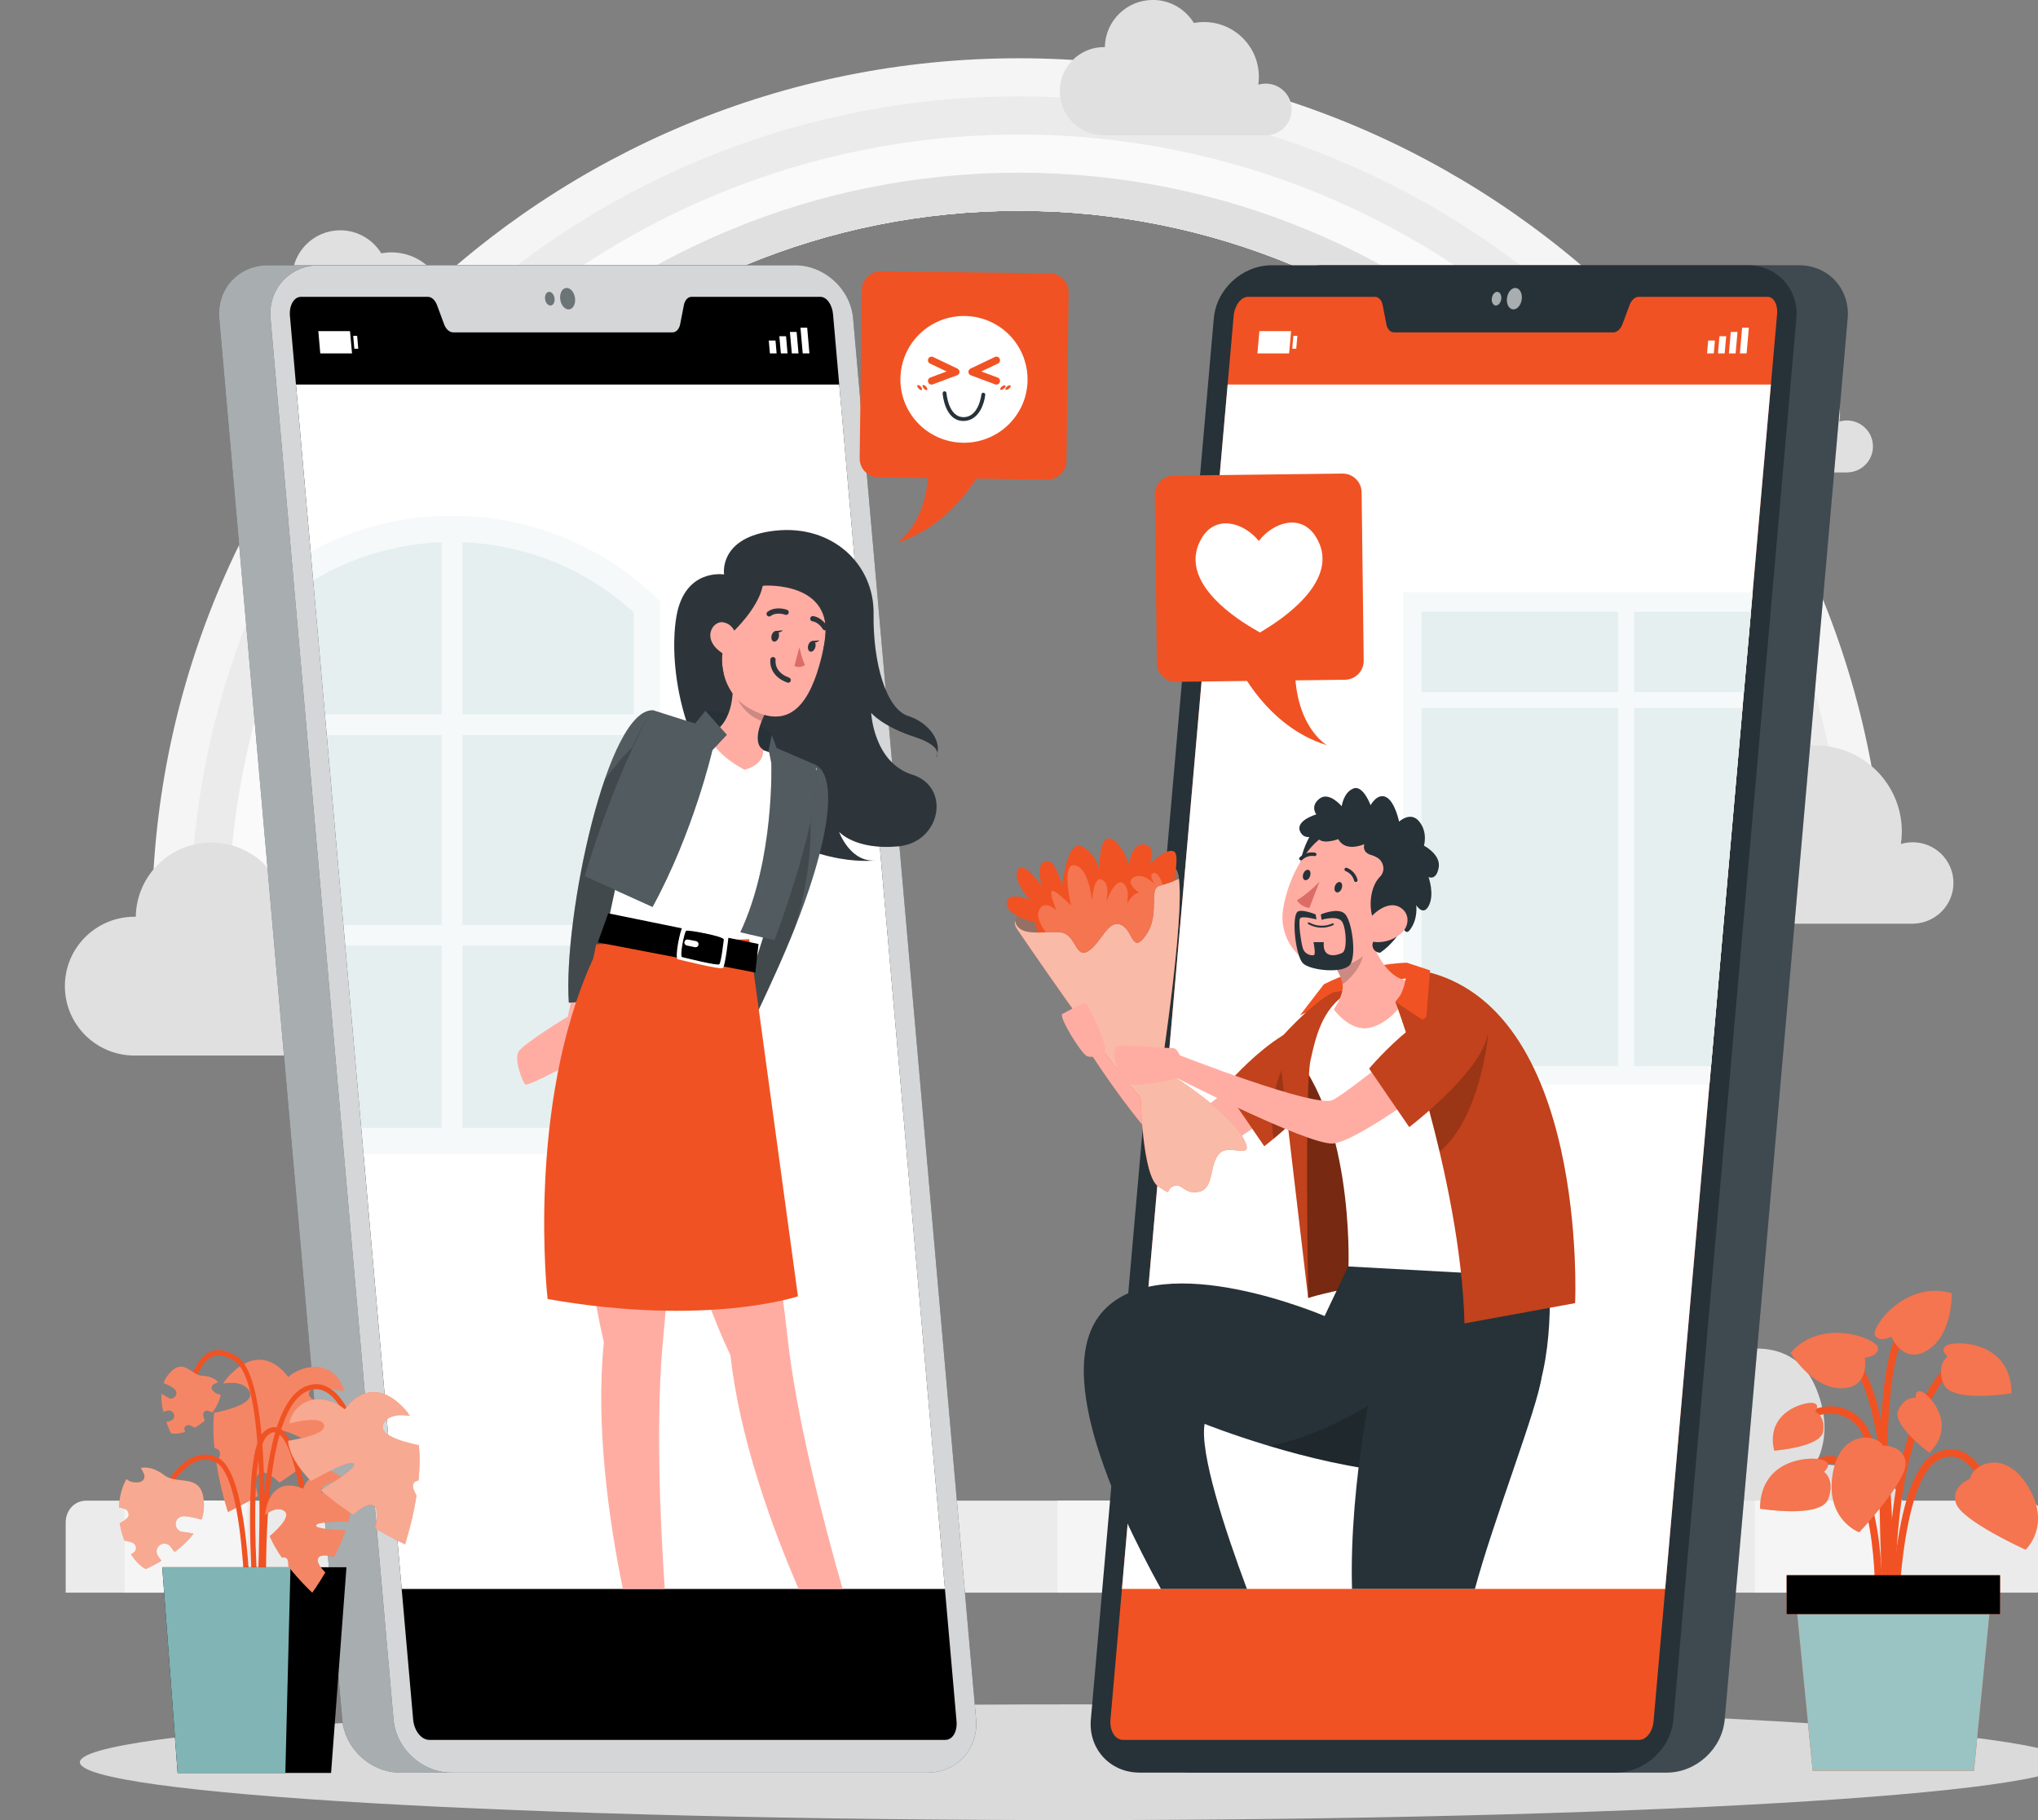<svg width="281" height="251" viewBox="0 0 281 251" fill="none" xmlns="http://www.w3.org/2000/svg">
<rect x="0" y="0" width="281" height="251" fill="#808080" stroke="none"/>
<g clip-path="url(#clip0_705_17986)">
<path d="M42.082 124.563C43.503 71.666 87.09 29.074 140.482 29.074C193.867 29.074 237.462 71.666 238.876 124.563H259.977C258.556 60.065 205.503 8.035 140.482 8.035C75.462 8.035 22.402 60.065 20.981 124.563H42.082Z" fill="#F5F5F5"/>
<path d="M42.082 124.563C43.503 71.666 87.09 29.074 140.482 29.074C193.867 29.074 237.462 71.666 238.876 124.563H254.703C253.282 62.962 202.591 13.293 140.482 13.293C78.367 13.293 27.675 62.962 26.254 124.563H42.082Z" fill="#EBEBEB"/>
<path d="M42.082 124.563C43.503 71.666 87.09 29.074 140.482 29.074C193.867 29.074 237.462 71.666 238.876 124.563H249.43C248.009 65.865 199.685 18.558 140.482 18.558C81.272 18.558 32.949 65.865 31.528 124.563H42.082Z" fill="#FAFAFA"/>
<path d="M42.082 124.563C43.503 71.666 87.09 29.074 140.482 29.074C193.867 29.074 237.462 71.666 238.876 124.563H244.156C242.743 68.678 196.872 23.816 140.482 23.816C84.093 23.816 38.215 68.678 36.801 124.563H42.082Z" fill="#E0E0E0"/>
<path d="M190.651 208.358C187.117 204.834 190.298 198.843 193.832 198.139C197.367 197.434 200.922 191.231 201.085 187.284C201.255 183.337 207.617 171.193 217.513 178.693C227.41 186.192 224.398 179.799 231.559 177.692C238.72 175.584 243.237 181.646 240.092 186.192C240.092 186.192 247.281 184.395 250.243 191.09C253.205 197.786 250.243 201.945 250.243 201.945C250.243 201.945 263.766 201.543 262.55 209.888C261.341 218.226 190.651 208.358 190.651 208.358Z" fill="#E0E0E0"/>
<path d="M281.922 209.98V219.636H9.058V209.98C9.058 208.302 10.232 206.949 11.914 206.949H279.066C280.748 206.949 281.922 208.302 281.922 209.98Z" fill="#EBEBEB"/>
<path d="M34.122 206.949H17.157V219.636H34.122V206.949Z" fill="#F5F5F5"/>
<path d="M65.933 206.949H49.674V219.636H65.933V206.949Z" fill="#F5F5F5"/>
<path d="M98.45 206.949H81.484V219.636H98.45V206.949Z" fill="#F5F5F5"/>
<path d="M130.261 206.949H114.002V219.636H130.261V206.949Z" fill="#F5F5F5"/>
<path d="M162.071 206.949H145.812V219.636H162.071V206.949Z" fill="#F5F5F5"/>
<path d="M194.588 206.949H177.623V219.636H194.588V206.949Z" fill="#F5F5F5"/>
<path d="M226.399 206.949H210.14V219.636H226.399V206.949Z" fill="#F5F5F5"/>
<path d="M258.916 206.949H241.951V219.636H258.916V206.949Z" fill="#F5F5F5"/>
<path d="M59.255 139.942C59.255 136.841 56.738 134.332 53.628 134.332C53.069 134.332 52.525 134.417 52.009 134.572C52.094 134.008 52.136 133.437 52.136 132.852C52.136 126.29 46.799 120.976 40.225 120.976C39.476 120.976 38.741 121.046 38.034 121.18C36.203 118.192 32.909 116.19 29.141 116.19C23.436 116.19 18.806 120.757 18.721 126.431C18.665 126.431 18.608 126.424 18.544 126.424C13.243 126.424 8.945 130.709 8.945 135.995C8.945 141.282 13.243 145.567 18.544 145.567H53.791L53.783 145.56C56.823 145.461 59.255 142.994 59.255 139.942Z" fill="#E0E0E0"/>
<path d="M269.343 121.764C269.343 118.663 266.827 116.154 263.716 116.154C263.158 116.154 262.614 116.239 262.097 116.394C262.182 115.83 262.225 115.259 262.225 114.674C262.225 108.112 256.888 102.798 250.306 102.798C249.557 102.798 248.822 102.868 248.115 103.002C246.284 100.014 242.99 98.012 239.222 98.012C233.518 98.012 228.887 102.579 228.802 108.253C228.746 108.253 228.689 108.246 228.626 108.246C223.324 108.246 219.026 112.531 219.026 117.817C219.026 123.104 223.324 127.389 228.626 127.389H263.872L263.865 127.382C266.904 127.276 269.343 124.809 269.343 121.764Z" fill="#E0E0E0"/>
<path d="M258.245 61.566C258.245 59.585 256.633 57.985 254.654 57.985C254.293 57.985 253.947 58.042 253.622 58.141C253.671 57.781 253.7 57.414 253.7 57.041C253.7 52.854 250.292 49.457 246.093 49.457C245.613 49.457 245.146 49.507 244.694 49.591C243.527 47.681 241.421 46.405 239.017 46.405C235.377 46.405 232.422 49.323 232.365 52.939C232.33 52.939 232.295 52.932 232.252 52.932C228.866 52.932 226.123 55.667 226.123 59.043C226.123 62.419 228.866 65.153 232.252 65.153H254.76L254.753 65.146C256.69 65.09 258.245 63.511 258.245 61.566Z" fill="#E0E0E0"/>
<path d="M178.097 15.097C178.097 13.131 176.499 11.531 174.52 11.531C174.159 11.531 173.82 11.587 173.495 11.679C173.544 11.319 173.572 10.953 173.572 10.586C173.572 6.414 170.179 3.038 166.001 3.038C165.528 3.038 165.061 3.087 164.609 3.165C163.442 1.269 161.35 -0.007 158.961 -0.007C155.334 -0.007 152.394 2.897 152.337 6.498C152.302 6.498 152.266 6.491 152.224 6.491C148.852 6.491 146.123 9.212 146.123 12.574C146.123 15.936 148.852 18.657 152.224 18.657H174.626L174.619 18.649C176.548 18.607 178.097 17.035 178.097 15.097Z" fill="#E0E0E0"/>
<path d="M66.053 46.863C66.053 44.897 64.455 43.297 62.476 43.297C62.115 43.297 61.776 43.353 61.451 43.445C61.5 43.086 61.529 42.719 61.529 42.352C61.529 38.18 58.136 34.804 53.958 34.804C53.484 34.804 53.017 34.853 52.565 34.931C51.399 33.035 49.306 31.759 46.917 31.759C43.291 31.759 40.35 34.663 40.293 38.264C40.258 38.264 40.223 38.258 40.18 38.258C36.808 38.258 34.08 40.978 34.08 44.34C34.08 47.702 36.808 50.423 40.18 50.423H62.582L62.575 50.416C64.505 50.366 66.053 48.794 66.053 46.863Z" fill="#E0E0E0"/>
<path d="M148.077 251.001C223.774 251.001 285.138 247.429 285.138 243.022C285.138 238.616 223.774 235.044 148.077 235.044C72.38 235.044 11.016 238.616 11.016 243.022C11.016 247.429 72.38 251.001 148.077 251.001Z" fill="#DADADA"/>
<path d="M247.931 196.096C247.931 196.096 252.42 192.368 256.266 196.096C260.111 199.825 260.853 222.936 260.853 222.936" stroke="#F15223" stroke-miterlimit="10"/>
<path d="M261.179 227.39C261.179 227.39 258.535 200.276 268.495 188.879" stroke="#F15223" stroke-miterlimit="10"/>
<path d="M260.231 224.536C260.231 224.536 262.267 193.665 254.802 186.814" stroke="#F15223" stroke-miterlimit="10"/>
<path d="M261.179 224.536C261.179 224.536 261.355 204.138 266.904 200.967C272.454 197.795 275.281 208.142 275.281 208.142" stroke="#F15223" stroke-miterlimit="10"/>
<path d="M258.98 224.536C258.98 224.536 259.885 208.875 255.587 203.278C251.289 197.682 246.758 205.675 246.758 205.675" stroke="#F15223" stroke-miterlimit="10"/>
<path d="M260.479 226.629C260.479 226.629 257.701 190.007 262.302 183.797" stroke="#F15223" stroke-miterlimit="10"/>
<path d="M271.655 203.934C271.655 203.934 268.884 204.949 269.711 207.352C270.531 209.756 279.282 213.71 279.282 213.71C279.282 213.71 282.944 210.362 279.579 204.914C276.214 199.465 271.725 202.214 271.655 203.934Z" fill="#F15223"/>
<path opacity="0.2" d="M271.655 203.934C271.655 203.934 268.884 204.949 269.711 207.352C270.531 209.756 279.282 213.71 279.282 213.71C279.282 213.71 282.944 210.362 279.579 204.914C276.214 199.465 271.725 202.214 271.655 203.934Z" fill="white"/>
<path d="M259.623 199.367C259.623 199.367 262.571 199.247 262.741 201.777C262.91 204.308 256.357 211.313 256.357 211.313C256.357 211.313 251.685 209.629 252.689 203.307C253.685 196.985 258.888 197.809 259.623 199.367Z" fill="#F15223"/>
<path opacity="0.2" d="M259.623 199.367C259.623 199.367 262.571 199.247 262.741 201.777C262.91 204.308 256.357 211.313 256.357 211.313C256.357 211.313 251.685 209.629 252.689 203.307C253.685 196.985 258.888 197.809 259.623 199.367Z" fill="white"/>
<path d="M257.128 187.244C257.128 187.244 259.093 187.033 258.938 185.841C258.782 184.65 251.303 181.577 246.885 186.546C246.885 186.546 249.713 191.388 253.798 191.452C257.877 191.508 257.128 187.244 257.128 187.244Z" fill="#F15223"/>
<path opacity="0.2" d="M257.128 187.244C257.128 187.244 259.093 187.033 258.938 185.841C258.782 184.65 251.303 181.577 246.885 186.546C246.885 186.546 249.713 191.388 253.798 191.452C257.877 191.508 257.128 187.244 257.128 187.244Z" fill="white"/>
<path d="M260.79 184.347C260.79 184.347 259.008 185.207 258.514 184.108C258.012 183.008 262.734 176.46 269.11 178.349C269.11 178.349 269.28 183.945 265.844 186.151C262.416 188.358 260.79 184.347 260.79 184.347Z" fill="#F15223"/>
<path opacity="0.2" d="M260.79 184.347C260.79 184.347 259.008 185.207 258.514 184.108C258.012 183.008 262.734 176.46 269.11 178.349C269.11 178.349 269.28 183.945 265.844 186.151C262.416 188.358 260.79 184.347 260.79 184.347Z" fill="white"/>
<path d="M251.487 202.968C251.487 202.968 252.844 201.876 251.381 201.347C249.918 200.812 242.735 200.967 242.665 208.057C242.665 208.057 251.027 209.446 252.06 206.739C253.092 204.04 251.487 202.968 251.487 202.968Z" fill="#F15223"/>
<path opacity="0.2" d="M251.487 202.968C251.487 202.968 252.844 201.876 251.381 201.347C249.918 200.812 242.735 200.967 242.665 208.057C242.665 208.057 251.027 209.446 252.06 206.739C253.092 204.04 251.487 202.968 251.487 202.968Z" fill="white"/>
<path d="M268.537 187.061C268.537 187.061 267.18 185.968 268.643 185.44C270.107 184.904 277.289 185.059 277.359 192.149C277.359 192.149 268.997 193.538 267.965 190.831C266.933 188.132 268.537 187.061 268.537 187.061Z" fill="#F15223"/>
<path opacity="0.2" d="M268.537 187.061C268.537 187.061 267.18 185.968 268.643 185.44C270.107 184.904 277.289 185.059 277.359 192.149C277.359 192.149 268.997 193.538 267.965 190.831C266.933 188.132 268.537 187.061 268.537 187.061Z" fill="white"/>
<path d="M264.119 192.777C264.119 192.777 263.999 191.452 265.074 191.973C266.148 192.495 269.895 196.519 266.014 200.339C266.014 200.339 260.79 196.484 261.73 194.475C262.67 192.467 264.119 192.777 264.119 192.777Z" fill="#F15223"/>
<path opacity="0.2" d="M264.119 192.777C264.119 192.777 263.999 191.452 265.074 191.973C266.148 192.495 269.895 196.519 266.014 200.339C266.014 200.339 260.79 196.484 261.73 194.475C262.67 192.467 264.119 192.777 264.119 192.777Z" fill="white"/>
<path d="M250.271 194.666C250.271 194.666 251.084 193.608 249.896 193.475C248.709 193.341 243.386 194.757 244.63 200.058C244.63 200.058 251.112 199.571 251.388 197.372C251.664 195.173 250.271 194.666 250.271 194.666Z" fill="#F15223"/>
<path opacity="0.2" d="M250.271 194.666C250.271 194.666 251.084 193.608 249.896 193.475C248.709 193.341 243.386 194.757 244.63 200.058C244.63 200.058 251.112 199.571 251.388 197.372C251.664 195.173 250.271 194.666 250.271 194.666Z" fill="white"/>
<path d="M272.171 244.193H249.932L247.535 219.919H274.567L272.171 244.193Z" fill="#F15223"/>
<path d="M272.171 244.193H249.932L247.535 219.919H274.567L272.171 244.193Z" fill="#9AC3C4"/>
<path d="M275.762 217.234H246.348V222.591H275.762V217.234Z" fill="#F15223"/>
<path d="M275.762 217.234H246.348V222.591H275.762V217.234Z" fill="black"/>
<path d="M55.181 244.452H120.802C124.867 244.452 127.864 241.168 127.511 237.122L110.559 43.91C110.206 39.858 106.622 36.58 102.564 36.58H36.943C32.878 36.58 29.874 39.864 30.234 43.91L47.186 237.115C47.539 241.168 51.116 244.452 55.181 244.452Z" fill="#263238"/>
<path opacity="0.6" d="M55.181 244.452H120.802C124.867 244.452 127.864 241.168 127.511 237.122L110.559 43.91C110.206 39.858 106.622 36.58 102.564 36.58H36.943C32.878 36.58 29.874 39.864 30.234 43.91L47.186 237.115C47.539 241.168 51.116 244.452 55.181 244.452Z" fill="white"/>
<path d="M62.25 244.452H127.871C131.936 244.452 134.933 241.168 134.58 237.122L117.628 43.91C117.275 39.858 113.691 36.58 109.633 36.58H44.012C39.947 36.58 36.943 39.864 37.303 43.91L54.255 237.115C54.608 241.168 58.185 244.452 62.25 244.452Z" fill="#263238"/>
<path opacity="0.8" d="M62.25 244.452H127.871C131.936 244.452 134.933 241.168 134.58 237.122L117.628 43.91C117.275 39.858 113.691 36.58 109.633 36.58H44.012C39.947 36.58 36.943 39.864 37.303 43.91L54.255 237.115C54.608 241.168 58.185 244.452 62.25 244.452Z" fill="white"/>
<path d="M39.975 43.544L56.962 237.115C57.103 238.708 58.1 239.941 59.203 239.941H130.331C131.349 239.941 132.014 238.807 131.886 237.348L114.857 43.311C114.744 42.042 114.002 40.936 113.118 40.936H95.34C94.838 40.936 94.421 41.408 94.293 42.085L93.784 44.693C93.657 45.369 93.24 45.834 92.738 45.834H62.476C61.974 45.834 61.479 45.39 61.232 44.714L60.263 42.092C60.016 41.415 59.521 40.936 59.019 40.936H41.495C40.52 40.936 39.855 42.148 39.975 43.544Z" fill="black"/>
<path d="M40.809 53.031L55.386 219.128H130.289L115.713 53.031H40.809Z" fill="white"/>
<path d="M107.081 48.738H106.155L106 46.962H106.926L107.081 48.738Z" fill="white"/>
<path d="M108.587 48.738H107.668L107.456 46.37H108.382L108.587 48.738Z" fill="white"/>
<path d="M110.1 48.738H109.174L108.912 45.778H109.838L110.1 48.738Z" fill="white"/>
<path d="M111.605 48.738H110.679L110.368 45.186H111.294L111.605 48.738Z" fill="white"/>
<path d="M48.854 48.09H49.398L49.243 46.314H48.698L48.854 48.09Z" fill="white"/>
<path d="M48.536 48.738H44.16L43.891 45.665H48.26L48.536 48.738Z" fill="white"/>
<path opacity="0.6" d="M77.236 41.19C77.307 42.007 77.823 42.67 78.395 42.67C78.961 42.67 79.364 42.007 79.293 41.19C79.222 40.372 78.706 39.709 78.134 39.709C77.561 39.709 77.165 40.372 77.236 41.19Z" fill="#263238"/>
<path opacity="0.6" d="M75.151 41.19C75.193 41.711 75.525 42.134 75.893 42.134C76.253 42.134 76.515 41.711 76.465 41.19C76.423 40.668 76.091 40.245 75.723 40.245C75.363 40.245 75.108 40.668 75.151 41.19Z" fill="#263238"/>
<path opacity="0.2" d="M42.831 76.071L43.178 80.046L44.796 98.505L45.051 101.374L47.348 127.544L47.596 130.413L49.801 155.539L50.119 159.155H91.006V82.915C83.351 75.317 73.171 71.13 62.334 71.13C55.4 71.13 48.734 72.843 42.831 76.071Z" fill="#CDE1E1"/>
<g opacity="0.2">
<path d="M87.38 101.374H63.77V127.544H87.38V101.374Z" fill="#A5C9C9"/>
<path d="M45.051 101.374L47.348 127.544H60.9V101.374H45.051Z" fill="#A5C9C9"/>
<path d="M43.178 80.046L44.796 98.505H60.9V74.774C54.566 75.014 48.493 76.832 43.178 80.046Z" fill="#A5C9C9"/>
<path d="M47.596 130.413L49.801 155.539H60.9V130.413H47.596Z" fill="#A5C9C9"/>
<path d="M63.77 98.513V74.774C72.585 75.105 80.898 78.51 87.38 84.458V98.513H63.77Z" fill="#A5C9C9"/>
<path d="M87.38 130.413H63.77V155.539H87.38V130.413Z" fill="#A5C9C9"/>
</g>
<path d="M99.836 79.222C99.836 79.222 99.001 74.048 106.876 73.181C114.751 72.314 120.548 77.805 120.449 84.649C120.357 91.492 122.202 97.772 125.206 98.731C128.211 99.689 130.126 102.502 128.981 104.581C128.981 104.581 130.543 103.08 126.083 101.621C121.622 100.162 120.117 98.308 120.117 98.308C120.117 98.308 120.442 105.159 125.8 106.836C131.158 108.514 129.752 116.196 123.821 116.725C117.89 117.254 115.691 114.716 115.691 114.716C115.691 114.716 117.303 119.199 121.021 118.628C121.021 118.628 112.638 119.974 103.328 112.595C94.018 105.215 92.123 91.831 93.254 85.072C94.385 78.305 99.836 79.222 99.836 79.222Z" fill="#2E353A"/>
<path d="M79.979 132.21L78.296 140.195C78.296 140.195 72.174 143.917 71.503 145.016C70.831 146.116 72.097 149.386 72.464 149.577C72.832 149.767 80.177 146.165 80.276 145.136C80.375 144.107 79.95 140.943 79.95 140.943L82.022 132.774L79.979 132.21Z" fill="#FFADA3"/>
<path d="M90.137 97.963C83.782 97.343 77.625 126.586 78.431 138.278L81.852 138.039C81.852 138.039 86.284 123.618 88.73 114.286C91.183 104.955 90.137 97.963 90.137 97.963Z" fill="#263238"/>
<path opacity="0.2" d="M78.431 138.271L81.859 138.032C81.859 138.032 86.284 123.611 88.737 114.279C88.879 113.736 89.006 113.208 89.133 112.686C91.07 104.172 90.144 97.963 90.144 97.963C87.719 97.723 85.33 101.811 83.351 107.605C80.106 117.042 77.929 131.026 78.431 138.271Z" fill="white"/>
<path opacity="0.2" d="M78.431 138.271L81.859 138.032C81.859 138.032 86.284 123.611 88.737 114.279C88.879 113.736 89.006 113.208 89.133 112.686L87.231 103.051C87.231 103.051 85.542 104.524 83.351 107.597C80.106 117.042 77.929 131.026 78.431 138.271Z" fill="black"/>
<path d="M112.418 105.462C115.811 107.104 114.447 117.486 107.152 133.718C99.864 149.95 97.715 151.825 97.715 151.825C97.715 151.825 92.13 148.519 92.385 148.005C92.646 147.483 112.418 105.462 112.418 105.462Z" fill="#263238"/>
<path opacity="0.2" d="M92.385 147.998C92.13 148.526 97.722 151.825 97.722 151.825C97.722 151.825 99.871 149.957 107.159 133.718C108.036 131.766 108.827 129.891 109.534 128.122C114.709 115.118 115.409 106.914 112.425 105.462C112.425 105.462 111.485 107.457 110.015 110.579C104.727 121.807 92.59 147.589 92.385 147.998Z" fill="white"/>
<path opacity="0.2" d="M92.385 147.998C92.13 148.526 97.722 151.825 97.722 151.825C97.722 151.825 99.871 149.957 107.159 133.718C108.036 131.766 108.827 129.891 109.534 128.122C113.67 114.822 110.8 106.632 110.8 106.632C105.512 117.853 92.59 147.589 92.385 147.998Z" fill="black"/>
<path d="M106.41 101.346C105.738 99.929 99.595 97.695 97.277 98.033L96.654 103.735L105.265 107.619C105.265 107.619 107.541 103.735 106.41 101.346Z" fill="#263238"/>
<path d="M104.339 132.041L112.609 105.976L90.024 98.245L84.036 126.289L104.339 132.041Z" fill="white"/>
<path d="M110.114 219.128C106.389 210.494 101.963 198.336 100.719 186.918C90.618 165.59 90.144 139.491 90.144 139.491L100.988 135.276C100.988 135.276 107.018 169.967 108.559 184.197C109.76 195.305 113.429 209.507 116.186 219.135H110.114V219.128Z" fill="#FFADA3"/>
<path d="M91.657 219.128H85.881C83.987 209.874 82.085 196.764 83.259 185.099C77.802 162.15 82.75 136.516 82.75 136.516L94.23 134.627C94.23 134.627 92.929 169.812 91.487 184.049C90.391 194.91 90.978 209.162 91.657 219.128Z" fill="#FFADA3"/>
<path d="M102.649 106.153C98.302 103.834 97.672 101.367 97.672 101.367C101.61 99.739 101.009 94.1 101.009 94.1L106.113 97.209C105.625 98.061 105.272 98.794 105.017 99.436C103.702 102.748 105.201 103.354 105.201 103.354C105.484 105.525 102.649 106.153 102.649 106.153Z" fill="#FFADA3"/>
<path opacity="0.2" d="M106.113 97.216C105.625 98.068 105.272 98.801 105.017 99.443C101.306 98.033 101.002 94.107 101.002 94.107L106.113 97.216Z" fill="black"/>
<path d="M108.926 80.73C113.804 82.281 114.539 85.389 113.295 90.513C111.74 96.919 108.919 100.93 103.25 97.645C95.545 93.198 100.825 78.15 108.926 80.73Z" fill="#FFADA3"/>
<path d="M110.227 89.237C110.227 89.237 110.496 90.724 110.997 91.704C110.997 91.704 110.368 92.233 109.534 91.845L110.227 89.237Z" fill="#DC6D66"/>
<path d="M107.371 87.891C107.251 88.293 106.94 88.553 106.671 88.476C106.403 88.398 106.282 88.004 106.396 87.602C106.516 87.2 106.827 86.939 107.095 87.017C107.364 87.101 107.484 87.489 107.371 87.891Z" fill="#2E353A"/>
<path d="M106.975 87.01L107.958 86.925C107.958 86.918 107.3 87.531 106.975 87.01Z" fill="#2E353A"/>
<path d="M112.411 89.279C112.291 89.681 111.98 89.942 111.711 89.864C111.443 89.787 111.323 89.392 111.436 88.99C111.556 88.589 111.867 88.328 112.136 88.405C112.411 88.483 112.531 88.878 112.411 89.279Z" fill="#2E353A"/>
<path d="M112.023 88.391L113.005 88.307C112.998 88.307 112.348 88.913 112.023 88.391Z" fill="#2E353A"/>
<path d="M108.389 84.437C108.389 84.437 107.039 83.916 106.049 84.656" stroke="#2E353A" stroke-width="0.725" stroke-miterlimit="10" stroke-linecap="round" stroke-linejoin="round"/>
<path d="M112.072 85.325C112.072 85.325 113.033 85.403 113.747 86.559" stroke="#2E353A" stroke-width="0.725" stroke-miterlimit="10" stroke-linecap="round" stroke-linejoin="round"/>
<path d="M100.967 87.235C100.967 87.235 104.529 83.965 105.173 80.772C105.173 80.772 116.101 79.912 113.45 89.85C113.45 89.85 117.176 81.463 108.849 78.601C100.535 75.747 96.64 87.983 99.807 93.008C99.807 93.001 98.761 89.286 100.967 87.235Z" fill="#2E353A"/>
<path d="M101.44 88.511C101.659 87.715 101.271 86.136 99.758 85.826C98.195 85.509 96.485 88.377 100.005 90.315C100.507 90.597 100.981 90.167 101.44 88.511Z" fill="#FFADA3"/>
<path d="M106.579 90.971C106.579 90.971 106.247 92.916 108.679 93.79" stroke="#2E353A" stroke-width="0.725" stroke-miterlimit="10" stroke-linecap="round" stroke-linejoin="round"/>
<path d="M103.299 129.524L110.022 178.77C110.022 178.77 97.446 183.006 75.504 179.144C75.504 179.144 72.471 152.537 81.788 132.196L82.206 130.222L103.299 129.524Z" fill="#F15223"/>
<path d="M104.586 130.18L104.141 134.12L82.432 129.961L83.86 125.951L104.586 130.18Z" fill="black"/>
<path d="M93.466 132.294C93.975 132.393 99.362 133.774 99.68 133.485C100.005 133.197 100.436 129.285 100.436 129.285C100.097 128.714 94.407 127.678 94.117 127.861C93.82 128.051 92.957 132.196 93.466 132.294ZM94.605 128.361C94.845 128.206 99.525 129.059 99.8 129.531C99.8 129.531 99.447 132.738 99.178 132.978C98.909 133.218 94.491 132.083 94.067 131.998C93.657 131.921 94.364 128.517 94.605 128.361Z" fill="white"/>
<path d="M94.852 129.567L95.976 129.785C96.188 129.828 96.336 130.025 96.315 130.236V130.257C96.287 130.504 96.054 130.673 95.813 130.624L94.696 130.391C94.463 130.342 94.315 130.109 94.378 129.877C94.428 129.658 94.64 129.524 94.852 129.567Z" fill="white"/>
<path d="M97.284 98.033L100.217 101.332L98.224 103.46C98.224 103.46 95.644 114.702 89.974 125.077L80.615 120.834C80.615 120.834 86.624 101.663 90.137 97.977L95.863 99.795L97.284 98.033Z" fill="#263238"/>
<path opacity="0.2" d="M84.206 110.339C82.198 115.654 80.615 120.827 80.615 120.827L86.086 123.308L89.967 125.07C95.629 114.695 98.217 103.453 98.217 103.453L100.203 101.325L97.269 98.026L95.849 99.774L90.123 97.963C88.532 99.647 85.895 105.864 84.206 110.339Z" fill="white"/>
<path d="M106.41 101.346L105.993 103.425L106.346 105.222C106.346 105.222 106.834 118.452 102.076 128.566L106.791 129.658C106.791 129.658 113.655 111.58 112.418 105.455L107.095 103.164L106.41 101.346Z" fill="#263238"/>
<path opacity="0.2" d="M106.41 101.346L105.993 103.425L106.346 105.222C106.346 105.222 106.834 118.452 102.076 128.566L106.791 129.658C106.791 129.658 113.655 111.58 112.418 105.455L107.095 103.164L106.41 101.346Z" fill="white"/>
<path d="M164.185 244.452H229.806C233.864 244.452 237.448 241.168 237.801 237.122L254.753 43.91C255.106 39.858 252.102 36.58 248.044 36.58H182.423C178.358 36.58 174.781 39.864 174.428 43.91L157.476 237.115C157.116 241.168 160.12 244.452 164.185 244.452Z" fill="#263238"/>
<path opacity="0.2" d="M164.185 244.452H229.806C233.864 244.452 237.448 241.168 237.801 237.122L254.753 43.91C255.106 39.858 252.102 36.58 248.044 36.58H182.423C178.358 36.58 174.781 39.864 174.428 43.91L157.476 237.115C157.116 241.168 160.12 244.452 164.185 244.452Z" fill="#A8ADAF"/>
<path d="M157.116 244.452H222.737C226.795 244.452 230.379 241.168 230.732 237.122L247.684 43.91C248.037 39.858 245.033 36.58 240.975 36.58H175.354C171.289 36.58 167.712 39.864 167.359 43.91L150.407 237.115C150.047 241.168 153.051 244.452 157.116 244.452Z" fill="#263238"/>
<path d="M170.101 43.544L153.115 237.115C152.973 238.708 153.758 239.941 154.861 239.941H225.989C227.007 239.941 227.869 238.807 227.997 237.348L245.026 43.311C245.139 42.042 244.588 40.936 243.704 40.936H225.925C225.423 40.936 224.929 41.408 224.681 42.085L223.713 44.693C223.465 45.369 222.971 45.834 222.469 45.834H192.199C191.697 45.834 191.28 45.39 191.153 44.714L190.644 42.092C190.517 41.415 190.1 40.936 189.598 40.936H172.074C171.105 40.936 170.222 42.148 170.101 43.544Z" fill="#F15223"/>
<path d="M154.691 219.121H229.594L235.695 149.577L235.921 147.025L240.254 97.631L240.445 95.454L241.421 84.367L241.654 81.674L244.17 53.031H169.267L154.691 219.121Z" fill="white"/>
<path d="M236.296 48.738H235.37L235.525 46.962H236.451L236.296 48.738Z" fill="white"/>
<path d="M237.801 48.738H236.875L237.08 46.37H238.006L237.801 48.738Z" fill="white"/>
<path d="M239.307 48.738H238.381L238.643 45.778H239.569L239.307 48.738Z" fill="white"/>
<path d="M240.82 48.738H239.894L240.205 45.186H241.131L240.82 48.738Z" fill="white"/>
<path d="M178.174 48.09H178.726L178.881 46.314H178.33L178.174 48.09Z" fill="white"/>
<path d="M177.743 48.738H173.374L173.643 45.665H178.012L177.743 48.738Z" fill="white"/>
<path opacity="0.6" d="M207.772 41.19C207.701 42.007 208.104 42.67 208.67 42.67C209.235 42.67 209.759 42.007 209.829 41.19C209.9 40.372 209.497 39.709 208.931 39.709C208.359 39.709 207.843 40.372 207.772 41.19Z" fill="white"/>
<path opacity="0.6" d="M205.687 41.19C205.637 41.711 205.899 42.134 206.259 42.134C206.62 42.134 206.952 41.711 207.002 41.19C207.044 40.668 206.79 40.245 206.429 40.245C206.069 40.245 205.736 40.668 205.687 41.19Z" fill="white"/>
<path d="M193.457 81.674V149.577H235.695L235.921 147.025L240.254 97.631L240.445 95.454L241.421 84.367L241.654 81.674H193.457Z" fill="#F5F9F9"/>
<path d="M223.133 84.36H196.002V95.446H223.133V84.36Z" fill="#E5EFEF"/>
<path d="M225.317 84.367V95.454H240.445L241.421 84.367H225.317Z" fill="#E5EFEF"/>
<path d="M223.133 97.631H196.002V147.025H223.133V97.631Z" fill="#E5EFEF"/>
<path d="M225.317 97.631V147.025H235.921L240.254 97.631H225.317Z" fill="#E5EFEF"/>
<path d="M176.902 144.283C176.902 144.283 166.122 153.101 163.789 154.32C161.456 155.546 152.372 143.55 152.372 143.55L150.52 145.489C150.52 145.489 160.24 160.572 163.789 160.325C167.337 160.078 180.118 150.274 180.118 150.274L176.902 144.283Z" fill="#B97964"/>
<path d="M176.902 144.283C176.902 144.283 166.122 153.101 163.789 154.32C161.456 155.546 152.372 143.55 152.372 143.55L150.52 145.489C150.52 145.489 160.24 160.572 163.789 160.325C167.337 160.078 180.118 150.274 180.118 150.274L176.902 144.283Z" fill="#FFADA3"/>
<path d="M183.617 141.774C178.492 138.462 168.787 150 168.787 150L174.315 158.07C174.315 158.07 190.135 145.989 183.617 141.774Z" fill="#F15223"/>
<path opacity="0.2" d="M168.787 150L174.315 158.07C174.315 158.07 174.817 157.689 175.601 157.041C176.81 156.033 178.704 154.384 180.493 152.509C184.056 148.752 187.187 144.086 183.617 141.774C178.492 138.462 168.787 150 168.787 150Z" fill="black"/>
<path opacity="0.2" d="M175.601 157.041C176.81 156.033 178.704 154.384 180.493 152.509L176.987 146.983C176.987 146.983 174.675 151.219 175.601 157.041Z" fill="black"/>
<path d="M180.373 178.996C180.373 178.996 192.736 174.971 210.126 176.783C210.126 176.783 206.521 142.536 195.819 139.138C185.116 135.741 178.485 145.418 178.485 145.418L180.373 178.996Z" fill="#F15223"/>
<path opacity="0.5" d="M180.373 178.996C180.373 178.996 192.736 174.971 210.126 176.783C210.126 176.783 206.521 142.536 195.819 139.138C185.116 135.741 178.485 145.418 178.485 145.418L180.373 178.996Z" fill="black"/>
<path d="M196.971 203.143C196.667 203.129 193.281 203.108 192.97 203.086C186.671 202.565 180.062 200.93 174.972 199.4C169.72 197.821 166.093 196.363 166.093 196.363C165.401 200.366 168.864 210.917 171.925 219.128H160.071C153.334 206.963 145.049 188.384 152.16 180.737C160.367 171.905 182.635 181.491 182.635 181.491L188.453 169.241L213.109 170.651C213.109 170.644 218.439 204.278 196.971 203.143Z" fill="#263238"/>
<path opacity="0.2" d="M193.889 203.143C193.592 203.129 193.281 203.108 192.97 203.086C186.671 202.565 180.062 200.93 174.972 199.4C183.907 197.765 192.425 191.365 192.425 191.365L193.889 203.143Z" fill="black"/>
<path d="M186.417 219.128C185.986 204.489 189.676 186.784 190.87 185.015C190.87 185.015 213.159 184.395 212.537 189.935C212.091 193.896 205.906 209.634 203.361 219.121H186.417V219.128Z" fill="#263238"/>
<path d="M193.988 132.767C193.988 132.767 188.318 132.767 182.536 135.741L179.242 140.019C179.242 140.019 192.503 133.782 195.819 136.389L193.988 132.767Z" fill="#F15223"/>
<path d="M213.724 176.176L185.929 174.654C185.929 174.654 186.784 152.769 176.817 143.649C176.817 143.649 178.57 141.584 181.963 139.42C185.123 137.404 189.711 135.297 195.642 134.698C198.929 134.367 199.657 139.138 203.75 140.012C203.75 140.026 213.795 147.462 213.724 176.176Z" fill="white"/>
<path d="M186.593 136.396C182.515 138.624 181.539 142.324 180.691 146.236C179.843 150.155 180.373 178.996 180.373 178.996L176.202 143.586C176.202 143.586 180.458 138.617 183.78 136.855L186.593 136.396Z" fill="#F15223"/>
<path opacity="0.2" d="M186.593 136.396C182.515 138.624 181.539 142.324 180.691 146.236C179.843 150.155 180.373 178.996 180.373 178.996L176.202 143.586C176.202 143.586 180.458 138.617 183.78 136.855L186.593 136.396Z" fill="black"/>
<path d="M195.119 135.262C193.373 139.286 191.005 141.281 188.785 141.746C186.12 142.303 183.9 139.202 183.9 139.202C183.9 139.202 185.342 137.144 185.116 135.748C184.982 134.938 184.607 134.141 184.119 133.373C183.872 132.964 183.582 132.576 183.285 132.196L187.378 123.731C188.226 127.452 190.121 135.854 195.119 135.262Z" fill="#FFADA3"/>
<path opacity="0.2" d="M187.491 127.678C189.336 131.829 186.615 134.67 185.116 135.741C184.982 134.93 184.607 134.134 184.119 133.366L187.491 127.678Z" fill="black"/>
<path d="M181.645 113.715C181.645 113.715 177.92 118.262 179.751 122.505C181.582 126.755 188.325 115.47 188.325 115.47L181.645 113.715Z" fill="#263238"/>
<path d="M177.277 123.639C177.1 124.309 176.973 124.957 176.881 125.57C176.852 125.824 176.831 126.071 176.824 126.318C176.775 128.206 177.467 129.954 178.627 131.251C180.38 133.211 183.179 134.148 186 132.985C186.085 132.957 186.155 132.922 186.24 132.886C189.577 131.392 190.595 128.58 192.701 123.963C193.168 122.977 193.401 121.898 193.373 120.806C193.281 116.979 190.086 113.948 186.247 114.047C181.589 114.131 178.436 119.248 177.277 123.639Z" fill="#FFADA3"/>
<path d="M184.989 122.526C184.869 122.92 184.515 123.146 184.261 123.047C184.006 122.949 183.928 122.554 184.07 122.173C184.218 121.786 184.543 121.56 184.798 121.652C185.052 121.743 185.137 122.131 184.989 122.526Z" fill="#263238"/>
<path d="M180.62 120.841C180.5 121.236 180.147 121.454 179.892 121.363C179.645 121.264 179.56 120.869 179.701 120.489C179.85 120.101 180.175 119.875 180.429 119.967C180.684 120.066 180.762 120.475 180.62 120.841Z" fill="#263238"/>
<path d="M181.935 121.567C181.016 122.568 179.97 123.435 178.818 124.154C179.206 124.746 179.835 125.134 180.542 125.211L181.935 121.567Z" fill="#DC6D66"/>
<path d="M186.89 121.631C186.798 121.609 186.728 121.546 186.707 121.454C186.551 120.855 186.12 120.369 185.547 120.136C185.42 120.101 185.349 119.96 185.385 119.833C185.427 119.706 185.561 119.636 185.689 119.671C186.424 119.946 186.975 120.559 187.173 121.313C187.216 121.44 187.145 121.574 187.018 121.616H187.011C186.968 121.638 186.926 121.638 186.89 121.631Z" fill="#263238"/>
<path d="M180.394 127.445C181.447 128.044 182.734 128.094 183.837 127.579C183.9 127.544 183.921 127.466 183.886 127.403C183.858 127.34 183.78 127.318 183.716 127.347C183.716 127.347 183.709 127.347 183.709 127.354C182.684 127.812 181.497 127.762 180.514 127.213C180.458 127.177 180.38 127.199 180.344 127.255C180.344 127.262 180.337 127.262 180.337 127.269C180.302 127.325 180.323 127.403 180.38 127.438C180.387 127.445 180.387 127.445 180.394 127.445Z" fill="#263238"/>
<path d="M179.327 118.621C179.277 118.621 179.228 118.607 179.192 118.579C179.1 118.48 179.1 118.332 179.199 118.24C179.199 118.24 179.199 118.24 179.206 118.233C179.765 117.684 180.564 117.444 181.334 117.592C181.461 117.627 181.539 117.754 181.511 117.881C181.476 118.008 181.348 118.085 181.214 118.057C180.599 117.958 179.984 118.163 179.539 118.593C179.468 118.635 179.397 118.642 179.327 118.621Z" fill="#263238"/>
<path d="M190.291 131.385C189.471 131.385 188.955 130.483 189.393 129.792C190.248 128.432 190.736 127.079 190.418 126.818C189.866 126.367 189.492 127.093 189.492 127.093C188.636 125.444 188.841 122.349 190.262 120.919C191.28 119.897 190.58 118.247 189.195 117.944C189.195 117.944 195.274 118.233 195.705 119.946C196.137 121.659 195.373 125.655 192.517 129.264C191.747 130.25 190.983 130.92 190.291 131.385Z" fill="#263238"/>
<path d="M181.405 126.106C181.405 126.106 179.249 125.211 178.818 125.824C178.097 126.853 178.662 131.815 179.638 132.83C180.613 133.845 185.441 134.374 186.24 132.886C187.039 131.399 186.36 126.797 185.371 125.965C184.381 125.126 182.112 126.106 182.112 126.106L182.218 126.846C182.218 126.846 184.558 126.127 185.102 127.199C185.646 128.263 185.745 131.026 185.102 131.385C184.459 131.752 182.274 132.358 182.529 129.926H181.101C181.101 129.926 181.447 131.604 181.172 131.709C180.889 131.815 179.92 131.681 179.638 130.772C179.355 129.863 179.001 127.079 179.249 126.656C179.496 126.24 181.511 126.797 181.511 126.797L181.405 126.106Z" fill="#263238"/>
<path d="M189.195 117.944C189.195 117.944 187.781 117.74 188.106 116.415C188.106 116.415 185.512 117.599 184.522 115.717C184.522 115.717 181.836 116.76 181.497 115.16C181.497 115.16 179.828 116.07 179.235 114.604C178.641 113.137 181.497 112.306 181.497 112.306C181.497 112.306 180.592 111.192 181.928 110.142C183.257 109.099 184.996 111.185 184.996 111.185C184.996 111.185 185.229 109.303 186.586 108.746C187.944 108.19 188.976 111.044 188.976 111.044C188.976 111.044 189.902 109.303 191.125 109.931C192.348 110.558 192.906 113.307 192.906 113.307C192.906 113.307 194.504 111.805 195.698 113.307C196.893 114.808 196.335 116.619 196.335 116.619C196.335 116.619 198.71 117.839 198.363 119.671C198.017 121.504 196.964 120.947 196.964 120.947C196.964 120.947 197.805 123.223 197.034 124.837C196.264 126.452 195.267 124.837 195.267 124.837C195.267 124.837 195.564 126.733 194.376 128.263C193.189 129.799 192.694 123.964 192.694 123.964C192.694 123.964 192.878 119.262 189.195 117.944Z" fill="#263238"/>
<path d="M193.274 128.644C192.333 129.51 191.089 129.969 189.803 129.926C188.106 129.849 187.788 128.214 188.693 126.889C189.513 125.719 191.386 124.302 192.878 125.042C194.369 125.775 194.412 127.565 193.274 128.644Z" fill="#FFADA3"/>
<path d="M140.221 128.115C140.221 128.115 152.924 146.863 157.271 151.367C157.271 151.367 157.519 162.214 159.696 163.617C161.873 165.019 160.502 164.18 161.753 163.595C162.997 163.01 163.294 164.857 165.372 164.336C167.451 163.814 166.694 160.678 168.115 159.092C169.529 157.506 173.452 160.459 171.247 156.625C169.041 152.791 160.141 147.321 160.141 147.321C160.141 147.321 163.796 123.386 162.304 120.172C160.813 116.958 156.211 122.779 153.609 121.095C151.008 119.41 148.774 118.72 147.636 122.448C146.498 126.177 142.554 125.845 142.009 125.613C141.479 125.38 139.104 126.473 140.221 128.115Z" fill="#F15223"/>
<path opacity="0.6" d="M165.372 164.328C167.451 163.814 166.701 160.67 168.115 159.085C169.529 157.499 173.452 160.452 171.247 156.618C169.041 152.784 160.141 147.314 160.141 147.314C160.141 147.314 163.287 126.748 162.552 121.194C162.495 120.757 162.417 120.411 162.304 120.172C160.813 116.958 156.211 122.779 153.609 121.095C151.008 119.41 148.774 118.727 147.643 122.455C146.505 126.184 142.561 125.852 142.016 125.62C141.606 125.444 140.164 126.015 139.952 127.008C139.881 127.333 139.945 127.706 140.221 128.108C140.221 128.108 152.931 146.856 157.271 151.36C157.271 151.36 157.519 162.207 159.696 163.61C161.873 165.012 160.502 164.166 161.746 163.588C162.997 163.003 163.301 164.85 165.372 164.328Z" fill="white"/>
<path opacity="0.4" d="M150.075 131.139C151.856 129.976 152.747 126.818 154.514 127.509C156.282 128.207 156.034 131.738 158.006 128.947C159.979 126.163 158.324 122.589 159.844 122.152C160.268 122.025 161.046 121.821 161.873 121.49C162.099 121.398 162.326 121.299 162.552 121.187C162.495 120.75 162.417 120.404 162.304 120.165C162.248 120.045 162.191 119.946 162.128 119.847C160.481 117.366 156.119 122.709 153.609 121.088C152.896 120.63 152.217 120.242 151.574 120.01C151.574 120.01 151.574 120.009 151.574 120.002C149.87 119.361 148.47 119.735 147.643 122.448C146.505 126.177 142.561 125.845 142.016 125.613C141.712 125.479 140.829 125.768 140.32 126.332C140.136 126.522 140.002 126.748 139.952 127.001C140.249 128.397 141.628 128.615 143.126 128.601C144.314 128.587 145.572 128.432 146.427 128.608C148.407 129.017 148.294 132.309 150.075 131.139Z" fill="black"/>
<path d="M150.075 131.139C151.856 129.976 152.747 126.818 154.514 127.509C156.282 128.207 156.034 131.738 158.006 128.947C159.979 126.163 158.324 122.589 159.844 122.152C159.972 122.11 160.141 122.068 160.332 122.011C160.756 121.884 161.301 121.715 161.873 121.49C161.972 120.919 162.064 120.369 162.128 119.847C162.269 118.656 162.262 117.719 161.951 117.486C160.926 116.718 158.494 119.206 158.494 119.206C158.494 119.206 159.653 116.873 157.851 116.464C156.055 116.048 155.631 119.241 155.631 119.241C155.631 119.241 154.769 116.218 153.115 115.661C151.503 115.125 151.574 119.77 151.574 119.995C151.545 119.869 151.072 117.585 149.114 116.711C147.099 115.802 146.442 122.103 146.442 122.103C146.442 122.103 145.551 118.325 144.116 118.769C142.737 119.199 143.586 121.997 143.649 122.194C143.487 121.969 141.076 118.565 140.327 119.96C139.577 121.363 141.861 123.942 141.988 124.083C141.882 124.041 138.864 122.801 138.807 124.556C138.786 125.331 139.5 125.916 140.313 126.339C141.387 126.896 142.638 127.156 142.638 127.156L143.119 128.608C143.465 128.601 143.819 128.587 144.165 128.566C145.006 128.531 145.819 128.488 146.42 128.608C148.407 129.017 148.294 132.309 150.075 131.139Z" fill="#F15223"/>
<path opacity="0.2" d="M150.075 131.139C151.856 129.976 152.747 126.818 154.514 127.509C156.282 128.207 156.034 131.738 158.006 128.947C159.979 126.163 158.325 122.589 159.844 122.152C159.972 122.11 160.141 122.068 160.332 122.011C160.014 121.137 159.618 120.376 159.187 120.383C158.218 120.397 159.109 121.807 159.194 121.941C159.053 121.779 157.618 120.291 156.331 120.982C154.981 121.715 157.073 123.118 157.073 123.118C156.147 123.132 155.377 124.64 155.377 124.64C155.377 124.64 155.921 122.561 154.839 121.786C153.814 121.053 152.641 124.02 152.514 124.358C152.584 124.069 153.108 121.912 151.969 121.327C150.747 120.7 150.556 124.274 150.556 124.274C150.556 124.274 150.23 119.777 148.237 119.333C146.244 118.889 147.679 124.88 147.679 124.88C147.679 124.88 145.105 122.265 144.964 122.984C144.83 123.703 145.692 125.578 145.692 125.578C145.692 125.578 143.967 123.851 143.232 125.606C142.907 126.381 143.458 127.537 144.179 128.573C145.021 128.538 145.834 128.495 146.434 128.615C148.407 129.017 148.294 132.309 150.075 131.139Z" fill="white"/>
<path d="M192.404 138.166C192.404 138.166 201.375 162.284 201.933 182.499L217.174 179.708C217.174 179.708 219.068 138.377 195.819 133.81L192.404 138.166Z" fill="#F15223"/>
<path opacity="0.2" d="M192.397 138.159C192.397 138.159 193.776 141.866 195.486 147.589C196.448 150.796 197.508 154.637 198.491 158.817C200.23 166.203 201.714 174.64 201.933 182.499L217.174 179.708C217.174 179.708 219.068 138.377 195.819 133.81L192.397 138.159Z" fill="black"/>
<path d="M193.988 132.767C193.988 132.767 194.122 136.495 192.397 138.166L196.617 140.957L197.176 133.817L193.988 132.767Z" fill="#F15223"/>
<path d="M163.082 146.687C163.082 146.687 162.552 144.488 161.689 144.537C160.827 144.586 155.25 143.98 154.104 144.319C152.959 144.664 154.246 148.851 155.235 149.393C156.232 149.936 161.576 149.097 162.474 148.583C163.365 148.068 163.082 146.687 163.082 146.687Z" fill="#FFADA3"/>
<path opacity="0.2" d="M195.486 147.589C196.448 150.796 197.508 154.637 198.491 158.817C204.167 154.109 205.185 142.691 205.185 142.691L195.486 147.589Z" fill="black"/>
<path d="M196.9 141.647C196.9 141.647 186.12 150.465 183.787 151.684C181.454 152.91 162.368 145.411 162.368 145.411L161.06 148.061C161.06 148.061 180.245 157.936 183.787 157.696C187.336 157.449 200.116 147.645 200.116 147.645L196.9 141.647Z" fill="#FFADA3"/>
<path d="M203.609 139.138C198.484 135.826 188.778 147.363 188.778 147.363L194.306 155.434C194.306 155.434 210.133 143.353 203.609 139.138Z" fill="#F15223"/>
<path opacity="0.2" d="M203.609 139.138C198.484 135.826 188.778 147.363 188.778 147.363L194.306 155.434C194.306 155.434 210.133 143.353 203.609 139.138Z" fill="black"/>
<path d="M152.224 145.214C152.224 145.214 150.69 146.053 149.849 145.63C149.008 145.214 145.862 140.076 146.491 139.822C147.12 139.568 149.615 137.912 149.919 138.539C150.223 139.166 153.044 144.544 152.224 145.214Z" fill="#FFADA3"/>
<path d="M162.156 94.03L185.448 93.741C186.89 93.72 188.043 92.543 188.028 91.105L187.739 67.881C187.717 66.443 186.537 65.294 185.095 65.308L161.802 65.597C160.36 65.619 159.208 66.796 159.222 68.234L159.512 91.457C159.533 92.895 160.714 94.051 162.156 94.03Z" fill="#F15223"/>
<path d="M165.712 74.175C167.684 70.891 171.551 72.096 173.565 74.605C175.523 72.046 179.355 70.75 181.405 73.985C184.869 79.44 177.934 84.621 174.654 86.65C174.279 86.883 173.975 87.073 173.721 87.228C173.459 87.08 173.148 86.897 172.774 86.671C169.444 84.719 162.382 79.715 165.712 74.175Z" fill="white"/>
<path d="M170.709 91.725C170.709 91.725 174.555 100.204 182.967 102.77C182.967 102.77 178.302 100.162 178.549 91.274L170.709 91.725Z" fill="#F15223"/>
<path d="M144.406 66.133L121.113 65.844C119.671 65.823 118.519 64.646 118.533 63.208L118.823 39.984C118.844 38.547 120.025 37.398 121.467 37.412L144.759 37.701C146.201 37.722 147.353 38.899 147.339 40.337L147.049 63.56C147.028 64.998 145.848 66.147 144.406 66.133Z" fill="#F15223"/>
<path d="M135.852 63.828C135.852 63.828 132.007 72.307 123.594 74.873C123.594 74.873 128.26 72.265 128.013 63.377L135.852 63.828Z" fill="#F15223"/>
<path d="M124.732 49.182C124.846 48.879 124.987 48.583 125.135 48.294V48.287C126.648 45.39 129.73 43.459 133.222 43.586C136.644 43.713 139.535 45.764 140.878 48.667C141.034 49.006 141.168 49.358 141.281 49.718C141.571 50.641 141.712 51.614 141.677 52.629C141.507 57.457 137.443 61.227 132.607 61.058C127.772 60.889 123.99 56.836 124.16 52.015C124.188 51.022 124.386 50.063 124.732 49.182Z" fill="#F15223"/>
<path d="M124.153 52.016C124.188 51.015 124.386 50.063 124.733 49.175C124.846 48.872 124.987 48.576 125.136 48.287V48.28C126.648 45.383 129.73 43.452 133.222 43.579C136.644 43.706 139.535 45.757 140.878 48.661C141.034 48.999 141.168 49.351 141.281 49.711C141.571 50.634 141.712 51.607 141.677 52.622C141.507 57.45 137.443 61.221 132.607 61.051C127.765 60.889 123.983 56.837 124.153 52.016Z" fill="white"/>
<path d="M133.399 57.992C135.082 57.619 135.732 55.575 135.845 54.447C135.859 54.299 135.753 54.172 135.605 54.158C135.456 54.144 135.329 54.25 135.315 54.398C135.315 54.426 134.976 57.52 132.862 57.527C130.755 57.541 130.501 54.236 130.501 54.208C130.494 54.059 130.367 53.954 130.218 53.961C130.07 53.968 129.964 54.095 129.971 54.243C129.978 54.398 130.261 58.077 132.869 58.056C133.06 58.049 133.237 58.028 133.399 57.992Z" fill="#263238"/>
<path d="M127.383 53.58C127.546 53.764 127.751 53.848 127.829 53.771C127.914 53.693 127.843 53.489 127.68 53.312C127.518 53.129 127.313 53.045 127.235 53.122C127.15 53.2 127.221 53.404 127.383 53.58Z" fill="#F15223"/>
<path d="M126.655 53.58C126.818 53.764 127.023 53.848 127.101 53.771C127.186 53.693 127.115 53.489 126.952 53.312C126.79 53.129 126.585 53.045 126.507 53.122C126.422 53.2 126.493 53.404 126.655 53.58Z" fill="#F15223"/>
<path d="M138.404 53.609C138.213 53.757 138.001 53.813 137.93 53.721C137.86 53.637 137.959 53.439 138.157 53.291C138.348 53.143 138.56 53.087 138.63 53.179C138.694 53.263 138.595 53.453 138.404 53.609Z" fill="#F15223"/>
<path d="M139.111 53.609C138.92 53.757 138.708 53.813 138.637 53.721C138.567 53.637 138.666 53.439 138.864 53.291C139.054 53.143 139.266 53.087 139.337 53.179C139.401 53.263 139.302 53.453 139.111 53.609Z" fill="#F15223"/>
<path d="M137.386 49.683L134.028 51.283L137.386 52.537" stroke="#F15223" stroke-miterlimit="10" stroke-linecap="round" stroke-linejoin="round"/>
<path d="M128.444 49.683L131.794 51.283L128.444 52.537" stroke="#F15223" stroke-miterlimit="10" stroke-linecap="round" stroke-linejoin="round"/>
<path d="M42.589 192.14C42.44 193.176 45.261 193.86 47.558 194.24C47.367 196.122 46.116 198.025 44.384 199.801C42.2 198.575 39.089 196.954 38.517 197.356C37.888 197.786 41.076 199.844 43.069 201.049C41.67 202.289 40.086 203.445 38.552 204.46C37.577 203.551 36.431 202.748 35.746 203.185C35.039 203.636 35.23 205.045 35.576 206.3C33.201 207.681 31.427 208.52 31.427 208.52C31.427 208.52 30.43 205.51 29.843 201.803C29.963 201.571 30.084 201.331 30.189 201.077C30.571 200.196 30.197 199.823 29.567 199.696C29.405 198.075 29.355 196.404 29.525 194.854C32.211 194.29 35.477 193.254 34.254 191.647C33.519 190.681 32.169 190.568 30.762 190.808C30.96 190.484 31.179 190.181 31.427 189.906C36.311 184.535 39.726 189.906 39.726 189.906C42.567 187.545 46.554 188.186 47.417 191.872C45.826 191.463 42.772 190.857 42.589 192.14Z" fill="#F15223"/>
<path opacity="0.3" d="M42.589 192.14C42.44 193.176 45.261 193.86 47.558 194.24C47.367 196.122 46.116 198.025 44.384 199.801C42.2 198.575 39.089 196.954 38.517 197.356C37.888 197.786 41.076 199.844 43.069 201.049C41.67 202.289 40.086 203.445 38.552 204.46C37.577 203.551 36.431 202.748 35.746 203.185C35.039 203.636 35.23 205.045 35.576 206.3C33.201 207.681 31.427 208.52 31.427 208.52C31.427 208.52 30.43 205.51 29.843 201.803C29.963 201.571 30.084 201.331 30.189 201.077C30.571 200.196 30.197 199.823 29.567 199.696C29.405 198.075 29.355 196.404 29.525 194.854C32.211 194.29 35.477 193.254 34.254 191.647C33.519 190.681 32.169 190.568 30.762 190.808C30.96 190.484 31.179 190.181 31.427 189.906C36.311 184.535 39.726 189.906 39.726 189.906C42.567 187.545 46.554 188.186 47.417 191.872C45.826 191.463 42.772 190.857 42.589 192.14Z" fill="white"/>
<path d="M36.488 231.603L37.195 231.546C37.167 231.187 34.304 195.227 42.391 191.844C43.26 191.478 44.066 191.499 44.844 191.907C47.77 193.423 49.17 199.717 49.184 199.78L49.877 199.632C49.82 199.357 48.392 192.951 45.176 191.28C44.207 190.78 43.182 190.752 42.122 191.196C33.554 194.776 36.368 230.102 36.488 231.603Z" fill="#F15223"/>
<path d="M35.47 230.821C35.611 229.206 38.92 191.16 32.741 187.122C31.257 186.156 29.942 185.945 28.818 186.516C25.899 187.982 25.517 194.205 25.503 194.466L26.21 194.508C26.21 194.445 26.584 188.426 29.143 187.143C30.02 186.706 31.101 186.889 32.36 187.714C38.185 191.527 34.806 230.369 34.77 230.757L35.47 230.821Z" fill="#F15223"/>
<path d="M34.537 233.893C34.586 232.653 35.597 203.537 29.977 200.985C28.868 200.485 27.737 200.471 26.634 200.957C22.774 202.649 20.392 209.824 20.293 210.127L20.965 210.345C20.986 210.275 23.347 203.17 26.917 201.606C27.843 201.197 28.747 201.204 29.68 201.627C33.993 203.579 34.134 225.563 33.83 233.865L34.537 233.893Z" fill="#F15223"/>
<path d="M35.972 232.561L36.672 232.484C35.682 223.815 33.788 200.725 36.884 197.969C37.343 197.56 37.76 197.433 38.149 197.581C40.22 198.378 41.486 205.884 41.797 208.71L42.497 208.633C42.377 207.547 41.245 198.011 38.397 196.919C37.746 196.672 37.075 196.841 36.403 197.44C32.409 201.007 35.824 231.279 35.972 232.561Z" fill="#F15223"/>
<path d="M47.77 216.132H22.371L24.492 244.501H45.649L47.77 216.132Z" fill="black"/>
<path d="M40.051 216.132L39.344 244.501H24.492L22.371 216.132H40.051Z" fill="#81B4B5"/>
<path d="M44.306 205.729C44.568 206.42 46.54 205.877 48.095 205.327C48.626 206.554 48.505 208.154 48.046 209.838C46.279 209.831 43.804 209.894 43.585 210.331C43.345 210.811 46.024 210.987 47.664 211.05C47.226 212.298 46.653 213.545 46.052 214.701C45.133 214.476 44.158 214.37 43.882 214.87C43.599 215.392 44.2 216.196 44.851 216.851C43.861 218.514 43.055 219.635 43.055 219.635C43.055 219.635 41.408 218.12 39.768 216.033C39.761 215.85 39.754 215.66 39.733 215.47C39.662 214.793 39.309 214.694 38.877 214.828C38.22 213.884 37.619 212.869 37.188 211.854C38.651 210.592 40.305 208.83 38.998 208.259C38.213 207.914 37.336 208.309 36.559 208.936C36.566 208.668 36.601 208.407 36.658 208.154C37.824 203.17 41.776 205.32 41.776 205.32C42.716 202.896 45.395 201.923 47.197 203.903C46.074 204.207 43.981 204.876 44.306 205.729Z" fill="#F15223"/>
<path opacity="0.3" d="M44.306 205.729C44.568 206.42 46.54 205.877 48.095 205.327C48.626 206.554 48.505 208.154 48.046 209.838C46.279 209.831 43.804 209.894 43.585 210.331C43.345 210.811 46.024 210.987 47.664 211.05C47.226 212.298 46.653 213.545 46.052 214.701C45.133 214.476 44.158 214.37 43.882 214.87C43.599 215.392 44.2 216.196 44.851 216.851C43.861 218.514 43.055 219.635 43.055 219.635C43.055 219.635 41.408 218.12 39.768 216.033C39.761 215.85 39.754 215.66 39.733 215.47C39.662 214.793 39.309 214.694 38.877 214.828C38.22 213.884 37.619 212.869 37.188 211.854C38.651 210.592 40.305 208.83 38.998 208.259C38.213 207.914 37.336 208.309 36.559 208.936C36.566 208.668 36.601 208.407 36.658 208.154C37.824 203.17 41.776 205.32 41.776 205.32C42.716 202.896 45.395 201.923 47.197 203.903C46.074 204.207 43.981 204.876 44.306 205.729Z" fill="white"/>
<path d="M25.453 209.091C26.252 209.147 27.023 209.331 27.772 209.577C27.97 209.042 28.097 208.485 28.111 207.9C28.274 202.79 24.605 204.947 22.668 203.445C21.7 202.698 20.519 202.219 19.423 202.43C19.586 202.712 19.735 203.001 19.862 203.304C20.067 203.791 19.741 204.305 19.24 204.397C18.766 204.488 18.236 204.446 17.805 204.228C17.67 204.157 17.557 204.059 17.437 203.974C17.168 204.432 16.928 204.989 16.73 205.68C16.532 206.392 16.433 207.125 16.398 207.865C16.688 207.928 16.971 208.006 17.253 208.104C17.692 208.259 17.932 208.964 17.571 209.317C17.26 209.627 16.9 209.873 16.511 210.057C16.638 210.895 16.872 211.699 17.154 212.453C17.239 212.467 17.331 212.474 17.416 212.495C17.6 212.53 17.783 212.58 17.967 212.629C18.073 212.657 18.172 212.693 18.271 212.742C18.526 212.862 18.709 213.08 18.752 213.362C18.794 213.644 18.674 213.926 18.448 214.102C18.328 214.194 18.201 214.264 18.066 214.335C18.653 215.258 19.339 215.984 20.095 216.379C20.095 216.379 21.028 215.97 22.251 215.244C22.096 215.04 21.947 214.835 21.806 214.624C21.636 214.377 21.565 214.116 21.587 213.82C21.608 213.531 21.785 213.278 22.004 213.101C22.209 212.925 22.541 212.848 22.809 212.883C23.071 212.918 23.382 213.073 23.53 213.299C23.7 213.552 23.891 213.792 24.075 214.032C25.008 213.327 25.941 212.481 26.676 211.516C26.648 211.508 26.62 211.501 26.599 211.494C26.125 211.375 25.644 211.29 25.156 211.255C24.549 211.212 24.167 210.599 24.216 210.035C24.28 209.422 24.881 209.049 25.453 209.091Z" fill="#F15223"/>
<path opacity="0.5" d="M25.453 209.091C26.252 209.147 27.023 209.331 27.772 209.577C27.97 209.042 28.097 208.485 28.111 207.9C28.274 202.79 24.605 204.947 22.668 203.445C21.7 202.698 20.519 202.219 19.423 202.43C19.586 202.712 19.735 203.001 19.862 203.304C20.067 203.791 19.741 204.305 19.24 204.397C18.766 204.488 18.236 204.446 17.805 204.228C17.67 204.157 17.557 204.059 17.437 203.974C17.168 204.432 16.928 204.989 16.73 205.68C16.532 206.392 16.433 207.125 16.398 207.865C16.688 207.928 16.971 208.006 17.253 208.104C17.692 208.259 17.932 208.964 17.571 209.317C17.26 209.627 16.9 209.873 16.511 210.057C16.638 210.895 16.872 211.699 17.154 212.453C17.239 212.467 17.331 212.474 17.416 212.495C17.6 212.53 17.783 212.58 17.967 212.629C18.073 212.657 18.172 212.693 18.271 212.742C18.526 212.862 18.709 213.08 18.752 213.362C18.794 213.644 18.674 213.926 18.448 214.102C18.328 214.194 18.201 214.264 18.066 214.335C18.653 215.258 19.339 215.984 20.095 216.379C20.095 216.379 21.028 215.97 22.251 215.244C22.096 215.04 21.947 214.835 21.806 214.624C21.636 214.377 21.565 214.116 21.587 213.82C21.608 213.531 21.785 213.278 22.004 213.101C22.209 212.925 22.541 212.848 22.809 212.883C23.071 212.918 23.382 213.073 23.53 213.299C23.7 213.552 23.891 213.792 24.075 214.032C25.008 213.327 25.941 212.481 26.676 211.516C26.648 211.508 26.62 211.501 26.599 211.494C26.125 211.375 25.644 211.29 25.156 211.255C24.549 211.212 24.167 210.599 24.216 210.035C24.28 209.422 24.881 209.049 25.453 209.091Z" fill="white"/>
<path d="M23.983 191.485C23.538 191.167 23.05 190.928 22.548 190.723C22.682 190.357 22.859 190.005 23.106 189.694C25.27 186.939 26.245 189.673 27.927 189.737C28.762 189.765 29.596 190.033 30.076 190.625C29.864 190.702 29.659 190.787 29.461 190.893C29.136 191.062 29.087 191.471 29.306 191.738C29.518 191.992 29.815 192.204 30.133 192.281C30.232 192.302 30.338 192.302 30.437 192.309C30.38 192.669 30.26 193.063 30.055 193.514C29.843 193.973 29.575 194.403 29.27 194.804C29.094 194.713 28.91 194.628 28.712 194.558C28.415 194.445 27.977 194.713 28.012 195.058C28.041 195.361 28.118 195.643 28.238 195.911C27.8 196.299 27.327 196.616 26.846 196.884C26.796 196.855 26.747 196.82 26.69 196.792C26.577 196.728 26.457 196.672 26.337 196.623C26.266 196.595 26.195 196.566 26.125 196.545C25.941 196.496 25.743 196.531 25.602 196.658C25.46 196.785 25.39 196.989 25.432 197.18C25.453 197.278 25.496 197.377 25.531 197.469C24.817 197.694 24.131 197.779 23.566 197.652C23.566 197.652 23.255 197.032 22.93 196.108C23.099 196.066 23.269 196.031 23.439 195.981C23.637 195.925 23.785 195.819 23.905 195.657C24.018 195.495 24.04 195.284 24.004 195.1C23.969 194.917 23.834 194.734 23.679 194.635C23.53 194.536 23.29 194.487 23.12 194.536C22.923 194.593 22.718 194.635 22.513 194.684C22.329 193.902 22.216 193.049 22.258 192.225C22.279 192.232 22.293 192.239 22.308 192.246C22.611 192.387 22.901 192.556 23.17 192.753C23.509 192.993 23.976 192.838 24.202 192.528C24.456 192.168 24.301 191.71 23.983 191.485Z" fill="#F15223"/>
<path opacity="0.3" d="M23.983 191.485C23.538 191.167 23.05 190.928 22.548 190.723C22.682 190.357 22.859 190.005 23.106 189.694C25.27 186.939 26.245 189.673 27.927 189.737C28.762 189.765 29.596 190.033 30.076 190.625C29.864 190.702 29.659 190.787 29.461 190.893C29.136 191.062 29.087 191.471 29.306 191.738C29.518 191.992 29.815 192.204 30.133 192.281C30.232 192.302 30.338 192.302 30.437 192.309C30.38 192.669 30.26 193.063 30.055 193.514C29.843 193.973 29.575 194.403 29.27 194.804C29.094 194.713 28.91 194.628 28.712 194.558C28.415 194.445 27.977 194.713 28.012 195.058C28.041 195.361 28.118 195.643 28.238 195.911C27.8 196.299 27.327 196.616 26.846 196.884C26.796 196.855 26.747 196.82 26.69 196.792C26.577 196.728 26.457 196.672 26.337 196.623C26.266 196.595 26.195 196.566 26.125 196.545C25.941 196.496 25.743 196.531 25.602 196.658C25.46 196.785 25.39 196.989 25.432 197.18C25.453 197.278 25.496 197.377 25.531 197.469C24.817 197.694 24.131 197.779 23.566 197.652C23.566 197.652 23.255 197.032 22.93 196.108C23.099 196.066 23.269 196.031 23.439 195.981C23.637 195.925 23.785 195.819 23.905 195.657C24.018 195.495 24.04 195.284 24.004 195.1C23.969 194.917 23.834 194.734 23.679 194.635C23.53 194.536 23.29 194.487 23.12 194.536C22.923 194.593 22.718 194.635 22.513 194.684C22.329 193.902 22.216 193.049 22.258 192.225C22.279 192.232 22.293 192.239 22.308 192.246C22.611 192.387 22.901 192.556 23.17 192.753C23.509 192.993 23.976 192.838 24.202 192.528C24.456 192.168 24.301 191.71 23.983 191.485Z" fill="white"/>
<path d="M44.681 196.595C44.829 197.631 42.009 198.314 39.712 198.695C39.902 200.577 41.154 202.48 42.885 204.256C45.07 203.03 48.18 201.408 48.753 201.81C49.382 202.24 46.194 204.298 44.2 205.503C45.6 206.744 47.183 207.9 48.717 208.915C49.693 208.006 50.838 207.202 51.524 207.639C52.231 208.09 52.04 209.5 51.693 210.754C54.069 212.136 55.843 212.975 55.843 212.975C55.843 212.975 56.84 209.965 57.426 206.258C57.306 206.025 57.186 205.785 57.08 205.532C56.698 204.651 57.073 204.277 57.702 204.15C57.865 202.529 57.914 200.859 57.745 199.308C55.058 198.744 51.792 197.708 53.015 196.101C53.751 195.136 55.101 195.023 56.507 195.262C56.309 194.938 56.09 194.635 55.843 194.36C50.958 188.99 47.544 194.36 47.544 194.36C44.702 191.999 40.715 192.641 39.853 196.327C41.443 195.925 44.497 195.319 44.681 196.595Z" fill="#F15223"/>
<path opacity="0.5" d="M44.681 196.595C44.829 197.631 42.009 198.314 39.712 198.695C39.902 200.577 41.154 202.48 42.885 204.256C45.07 203.03 48.18 201.408 48.753 201.81C49.382 202.24 46.194 204.298 44.2 205.503C45.6 206.744 47.183 207.9 48.717 208.915C49.693 208.006 50.838 207.202 51.524 207.639C52.231 208.09 52.04 209.5 51.693 210.754C54.069 212.136 55.843 212.975 55.843 212.975C55.843 212.975 56.84 209.965 57.426 206.258C57.306 206.025 57.186 205.785 57.08 205.532C56.698 204.651 57.073 204.277 57.702 204.15C57.865 202.529 57.914 200.859 57.745 199.308C55.058 198.744 51.792 197.708 53.015 196.101C53.751 195.136 55.101 195.023 56.507 195.262C56.309 194.938 56.09 194.635 55.843 194.36C50.958 188.99 47.544 194.36 47.544 194.36C44.702 191.999 40.715 192.641 39.853 196.327C41.443 195.925 44.497 195.319 44.681 196.595Z" fill="white"/>
</g>
<defs>
<clipPath id="clip0_705_17986">
<rect width="281" height="251" fill="white"/>
</clipPath>
</defs>
</svg>
